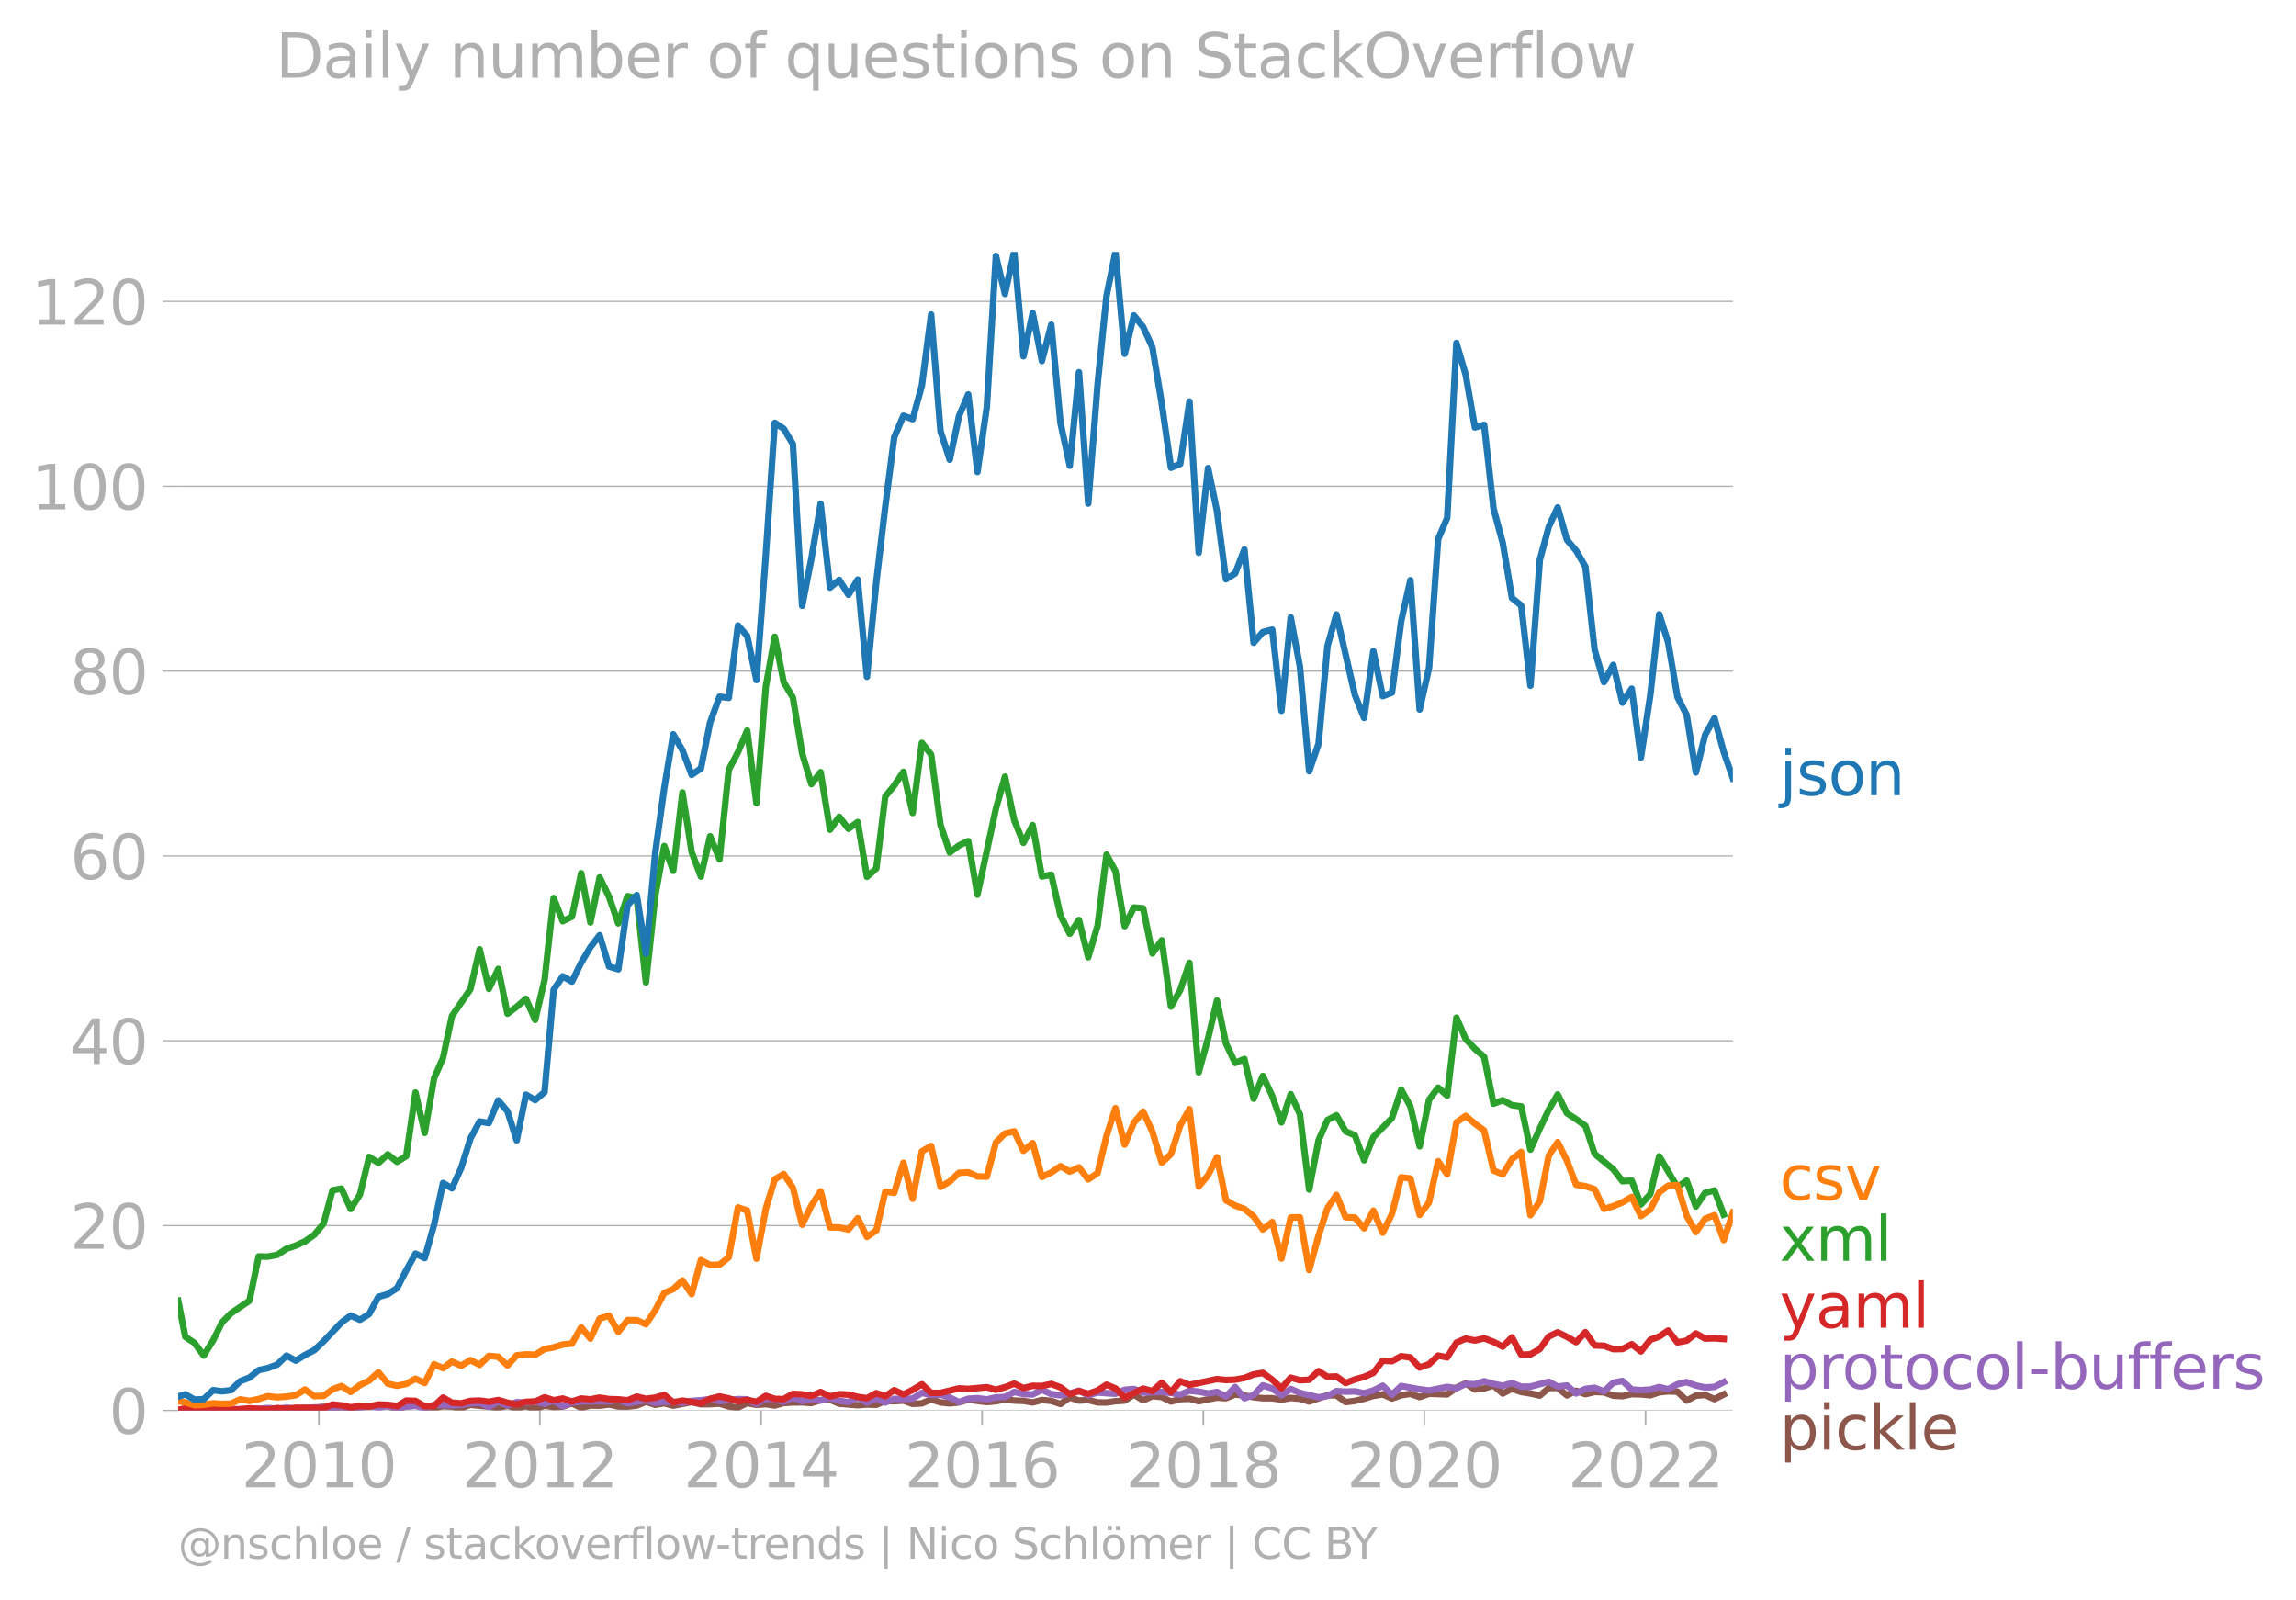 <svg xmlns="http://www.w3.org/2000/svg" xmlns:xlink="http://www.w3.org/1999/xlink" width="703.186" height="489.969" viewBox="0 0 527.39 367.477"><defs><style>*{stroke-linejoin:round;stroke-linecap:butt}</style></defs><g id="figure_1"><path id="patch_1" d="M0 367.477h527.39V0H0v367.477z" style="fill:none"/><g id="axes_1"><path id="patch_2" d="M40.922 323.95h357.12V57.838H40.923V323.95z" style="fill:none"/><g id="matplotlib.axis_1"><g id="xtick_1"><g id="line2d_1"><defs><path id="m8117d3891b" d="M0 0v3.5" style="stroke:#b0b0b0;stroke-width:.4"/></defs><use xlink:href="#m8117d3891b" x="73.252" y="323.95" style="fill:#b0b0b0;stroke:#b0b0b0;stroke-width:.4"/></g><g id="text_1" style="fill:#b0b0b0" transform="matrix(.14 0 0 -.14 55.437 341.588)"><defs><path id="DejaVuSans-32" d="M1228 531h2203V0H469v531q359 372 979 998 621 627 780 809 303 340 423 576 121 236 121 464 0 372-261 606-261 235-680 235-297 0-627-103-329-103-704-313v638q381 153 712 231 332 78 607 78 725 0 1156-363 431-362 431-968 0-288-108-546-107-257-392-607-78-91-497-524-418-433-1181-1211z" transform="scale(.016)"/><path id="DejaVuSans-30" d="M2034 4250q-487 0-733-480-245-479-245-1442 0-959 245-1439 246-480 733-480 491 0 736 480 246 480 246 1439 0 963-246 1442-245 480-736 480zm0 500q785 0 1199-621 414-620 414-1801 0-1178-414-1799Q2819-91 2034-91q-784 0-1198 620-414 621-414 1799 0 1181 414 1801 414 621 1198 621z" transform="scale(.016)"/><path id="DejaVuSans-31" d="M794 531h1031v3560L703 3866v575l1116 225h631V531h1031V0H794v531z" transform="scale(.016)"/></defs><use xlink:href="#DejaVuSans-32"/><use xlink:href="#DejaVuSans-30" x="63.623"/><use xlink:href="#DejaVuSans-31" x="127.246"/><use xlink:href="#DejaVuSans-30" x="190.869"/></g></g><g id="xtick_2"><use xlink:href="#m8117d3891b" id="line2d_2" x="124.006" y="323.95" style="fill:#b0b0b0;stroke:#b0b0b0;stroke-width:.4"/><g id="text_2" style="fill:#b0b0b0" transform="matrix(.14 0 0 -.14 106.191 341.588)"><use xlink:href="#DejaVuSans-32"/><use xlink:href="#DejaVuSans-30" x="63.623"/><use xlink:href="#DejaVuSans-31" x="127.246"/><use xlink:href="#DejaVuSans-32" x="190.869"/></g></g><g id="xtick_3"><use xlink:href="#m8117d3891b" id="line2d_3" x="174.829" y="323.95" style="fill:#b0b0b0;stroke:#b0b0b0;stroke-width:.4"/><g id="text_3" style="fill:#b0b0b0" transform="matrix(.14 0 0 -.14 157.014 341.588)"><defs><path id="DejaVuSans-34" d="M2419 4116 825 1625h1594v2491zm-166 550h794V1625h666v-525h-666V0h-628v1100H313v609l1940 2957z" transform="scale(.016)"/></defs><use xlink:href="#DejaVuSans-32"/><use xlink:href="#DejaVuSans-30" x="63.623"/><use xlink:href="#DejaVuSans-31" x="127.246"/><use xlink:href="#DejaVuSans-34" x="190.869"/></g></g><g id="xtick_4"><use xlink:href="#m8117d3891b" id="line2d_4" x="225.583" y="323.95" style="fill:#b0b0b0;stroke:#b0b0b0;stroke-width:.4"/><g id="text_4" style="fill:#b0b0b0" transform="matrix(.14 0 0 -.14 207.768 341.588)"><defs><path id="DejaVuSans-36" d="M2113 2584q-425 0-674-291-248-290-248-796 0-503 248-796 249-292 674-292t673 292q248 293 248 796 0 506-248 796-248 291-673 291zm1253 1979v-575q-238 112-480 171-242 60-480 60-625 0-955-422-329-422-376-1275 184 272 462 417 279 145 613 145 703 0 1111-427 408-426 408-1160 0-719-425-1154Q2819-91 2113-91q-810 0-1238 620-428 621-428 1799 0 1106 525 1764t1409 658q238 0 480-47t505-140z" transform="scale(.016)"/></defs><use xlink:href="#DejaVuSans-32"/><use xlink:href="#DejaVuSans-30" x="63.623"/><use xlink:href="#DejaVuSans-31" x="127.246"/><use xlink:href="#DejaVuSans-36" x="190.869"/></g></g><g id="xtick_5"><use xlink:href="#m8117d3891b" id="line2d_5" x="276.407" y="323.95" style="fill:#b0b0b0;stroke:#b0b0b0;stroke-width:.4"/><g id="text_5" style="fill:#b0b0b0" transform="matrix(.14 0 0 -.14 258.592 341.588)"><defs><path id="DejaVuSans-38" d="M2034 2216q-450 0-708-241-257-241-257-662 0-422 257-663 258-241 708-241t709 242q260 243 260 662 0 421-258 662-257 241-711 241zm-631 268q-406 100-633 378-226 279-226 679 0 559 398 884 399 325 1092 325 697 0 1094-325t397-884q0-400-227-679-226-278-629-378 456-106 710-416 255-309 255-755 0-679-414-1042Q2806-91 2034-91q-771 0-1186 362-414 363-414 1042 0 446 256 755 257 310 713 416zm-231 997q0-362 226-565 227-203 636-203 407 0 636 203 230 203 230 565 0 363-230 566-229 203-636 203-409 0-636-203-226-203-226-566z" transform="scale(.016)"/></defs><use xlink:href="#DejaVuSans-32"/><use xlink:href="#DejaVuSans-30" x="63.623"/><use xlink:href="#DejaVuSans-31" x="127.246"/><use xlink:href="#DejaVuSans-38" x="190.869"/></g></g><g id="xtick_6"><use xlink:href="#m8117d3891b" id="line2d_6" x="327.161" y="323.95" style="fill:#b0b0b0;stroke:#b0b0b0;stroke-width:.4"/><g id="text_6" style="fill:#b0b0b0" transform="matrix(.14 0 0 -.14 309.346 341.588)"><use xlink:href="#DejaVuSans-32"/><use xlink:href="#DejaVuSans-30" x="63.623"/><use xlink:href="#DejaVuSans-32" x="127.246"/><use xlink:href="#DejaVuSans-30" x="190.869"/></g></g><g id="xtick_7"><use xlink:href="#m8117d3891b" id="line2d_7" x="377.984" y="323.95" style="fill:#b0b0b0;stroke:#b0b0b0;stroke-width:.4"/><g id="text_7" style="fill:#b0b0b0" transform="matrix(.14 0 0 -.14 360.17 341.588)"><use xlink:href="#DejaVuSans-32"/><use xlink:href="#DejaVuSans-30" x="63.623"/><use xlink:href="#DejaVuSans-32" x="127.246"/><use xlink:href="#DejaVuSans-32" x="190.869"/></g></g></g><g id="matplotlib.axis_2"><g id="ytick_1"><path id="line2d_8" d="M40.922 323.95h357.12" clip-path="url(#p82761482a2)" style="fill:none;stroke:#b0b0b0;stroke-width:.3;stroke-linecap:square"/><g id="line2d_9"><defs><path id="m9ad6e33cab" d="M0 0h-3.5" style="stroke:#b0b0b0;stroke-width:.3"/></defs><use xlink:href="#m9ad6e33cab" x="40.922" y="323.95" style="fill:#b0b0b0;stroke:#b0b0b0;stroke-width:.3"/></g><use xlink:href="#DejaVuSans-30" id="text_8" style="fill:#b0b0b0" transform="matrix(.14 0 0 -.14 25.015 329.269)"/></g><g id="ytick_2"><path id="line2d_10" d="M40.922 281.496h357.12" clip-path="url(#p82761482a2)" style="fill:none;stroke:#b0b0b0;stroke-width:.3;stroke-linecap:square"/><use xlink:href="#m9ad6e33cab" id="line2d_11" x="40.922" y="281.496" style="fill:#b0b0b0;stroke:#b0b0b0;stroke-width:.3"/><g id="text_9" style="fill:#b0b0b0" transform="matrix(.14 0 0 -.14 16.108 286.815)"><use xlink:href="#DejaVuSans-32"/><use xlink:href="#DejaVuSans-30" x="63.623"/></g></g><g id="ytick_3"><path id="line2d_12" d="M40.922 239.043h357.12" clip-path="url(#p82761482a2)" style="fill:none;stroke:#b0b0b0;stroke-width:.3;stroke-linecap:square"/><use xlink:href="#m9ad6e33cab" id="line2d_13" x="40.922" y="239.043" style="fill:#b0b0b0;stroke:#b0b0b0;stroke-width:.3"/><g id="text_10" style="fill:#b0b0b0" transform="matrix(.14 0 0 -.14 16.108 244.362)"><use xlink:href="#DejaVuSans-34"/><use xlink:href="#DejaVuSans-30" x="63.623"/></g></g><g id="ytick_4"><path id="line2d_14" d="M40.922 196.59h357.12" clip-path="url(#p82761482a2)" style="fill:none;stroke:#b0b0b0;stroke-width:.3;stroke-linecap:square"/><use xlink:href="#m9ad6e33cab" id="line2d_15" x="40.922" y="196.59" style="fill:#b0b0b0;stroke:#b0b0b0;stroke-width:.3"/><g id="text_11" style="fill:#b0b0b0" transform="matrix(.14 0 0 -.14 16.108 201.909)"><use xlink:href="#DejaVuSans-36"/><use xlink:href="#DejaVuSans-30" x="63.623"/></g></g><g id="ytick_5"><path id="line2d_16" d="M40.922 154.136h357.12" clip-path="url(#p82761482a2)" style="fill:none;stroke:#b0b0b0;stroke-width:.3;stroke-linecap:square"/><use xlink:href="#m9ad6e33cab" id="line2d_17" x="40.922" y="154.136" style="fill:#b0b0b0;stroke:#b0b0b0;stroke-width:.3"/><g id="text_12" style="fill:#b0b0b0" transform="matrix(.14 0 0 -.14 16.108 159.455)"><use xlink:href="#DejaVuSans-38"/><use xlink:href="#DejaVuSans-30" x="63.623"/></g></g><g id="ytick_6"><path id="line2d_18" d="M40.922 111.683h357.12" clip-path="url(#p82761482a2)" style="fill:none;stroke:#b0b0b0;stroke-width:.3;stroke-linecap:square"/><use xlink:href="#m9ad6e33cab" id="line2d_19" x="40.922" y="111.683" style="fill:#b0b0b0;stroke:#b0b0b0;stroke-width:.3"/><g id="text_13" style="fill:#b0b0b0" transform="matrix(.14 0 0 -.14 7.2 117.002)"><use xlink:href="#DejaVuSans-31"/><use xlink:href="#DejaVuSans-30" x="63.623"/><use xlink:href="#DejaVuSans-30" x="127.246"/></g></g><g id="ytick_7"><path id="line2d_20" d="M40.922 69.23h357.12" clip-path="url(#p82761482a2)" style="fill:none;stroke:#b0b0b0;stroke-width:.3;stroke-linecap:square"/><use xlink:href="#m9ad6e33cab" id="line2d_21" x="40.922" y="69.229" style="fill:#b0b0b0;stroke:#b0b0b0;stroke-width:.3"/><g id="text_14" style="fill:#b0b0b0" transform="matrix(.14 0 0 -.14 7.2 74.548)"><use xlink:href="#DejaVuSans-31"/><use xlink:href="#DejaVuSans-32" x="63.623"/><use xlink:href="#DejaVuSans-30" x="127.246"/></g></g></g><path id="line2d_22" d="m40.922 323.817 3.755.062 6.327-.08 2.05-.192 2.121.201 2.12-.132 2.121-.01 2.12.284 2.156-.411 2.12-.014 2.121.288 6.397-.685 2.05.14 2.052.271 2.12.057 2.12-.468 4.242-.068 2.155-.137 2.12.673 2.121-.605 2.12-.173 2.121.379 2.156.137 2.05-.37 2.052.096 2.12.324 2.12-.735 6.397.616 2.12-.377 2.121.514 2.12-.443 2.121.58 2.156-.685 2.085.29 2.086-.084 2.12-.738 2.121 1.012 2.12-.516 2.121.036 2.156-.274 2.12.45 2.12.03 2.121-.242 2.12-.854 2.156.685 2.051-.367 2.051.572 4.241-.821 2.12.502 2.121-.023 2.156-.137 2.12.655 2.12.235 2.121-1.013 2.12.397 2.156-.137 2.051.3 2.051-.574 2.12-.128 2.121-.009 2.12.15 2.121-.698 2.156-.068 2.12.908 4.241.354 2.12-.167 2.156.069 2.051-.898 2.051.076 2.12-.141 2.121.757 2.12-.12 2.121-.907 2.156.685 2.12.221 2.12-.221 2.121-.628 4.276.56 2.086-.206 2.086-.41 2.12.269 2.12.073 2.121.351 2.12-.557 2.156.206 2.12.705 2.121-1.527 2.12.749 2.121-.133 2.156.548 2.05.03 2.052-.304 2.12-.141 2.12-1.365 2.121 1.294 2.12-.952 2.156.206 2.12 1.029 2.121-.55 2.12-.087 2.121.566 4.207-.834 2.05.15 2.121-.872 2.12.255 2.121.381 2.12.235h2.156l2.12.331 2.121-.4 2.12.188 2.121.635 4.207-1.433 2.05-.005 2.121 1.581 2.12-.28 2.121-.498 2.12-.666 2.156-.343 2.12.938 2.121-.732 2.12-.329 2.121.74 2.155-.754 4.172.137 2.12-1.538 2.121-.995 2.12 1.42 2.121-.256 2.155-.685 2.121 1.86 2.12-1.107 2.121.753 2.12.343 2.156.48 2.051-1.732 2.051-.05 2.12 1.738 2.121-1.052 2.12.769 2.121-.496 2.155.069 2.121.78 2.12.11 2.121-.463 2.12.052 2.156.206 2.05-.678 2.052-.212 2.12.066 2.121 2.056 2.12-1.136 2.121-.165 2.155.959 2.121-1.077h0" clip-path="url(#p82761482a2)" style="fill:none;stroke:#8c564b;stroke-width:1.5;stroke-linecap:square"/><path id="line2d_23" d="m40.922 323.817 1.634.133 2.12-.212 4.277-.13 2.05.114 2.052-.115 2.12.13 2.12.007 4.242-.342 2.155.205 2.12-.294 2.121.294 4.241-.342h2.156l2.05.382 2.052-.656 2.12.676 4.241-.779 2.12.377 2.156-.342 2.12.46 2.121-.323 2.12-.172 2.121.514 2.156-.753 4.102.137 2.12-.11 2.12-.37 2.121-.125 2.12.947 2.156-1.232 2.12.922 2.121-.785 2.12.148 2.121-.285 2.156.547 2.085-.762 2.086 1.31 2.12-.88 2.121-.215 4.241-.069 2.156.069 2.12-.423 2.12.833 4.242-.684 2.155.616 2.051-.26 2.051-.014 2.12.217 2.121-.422 2.12-.144 2.121-.267 2.156.48 4.24-.48 2.121.055 2.12 1.04 2.156-1.3 2.051.305 2.051.516 2.12-.986 2.121.85 2.12-.496 2.121.358 2.156-.616 2.12.682 2.12.277 2.121-1.055 2.12 1.192 2.156-.96 2.051.92 2.051-.85 2.12.052 2.121-.121 2.12-1.294 2.121.472 2.156-.068 2.12.657 2.12 1.055 2.121-.772 2.12-.119 2.156.274 2.086-.467 2.086-.08 2.12-1.165 2.12.48 2.121.087 2.12-1.046 2.156.959 2.12.299 2.121-.436 2.12-.626 2.121 1.037 2.156-.617 4.102.274 2.12-.906 2.12-.19 2.121.827 4.276-.142 2.12.213 2.121.404 2.12-.9 2.121.215 2.156.41 2.05-.342 2.052 1.028 2.12-2.16 2.12 2.57 2.121-.73 2.12-2.214 2.156.685 2.12 1.6 2.121-1.463 2.12.897 4.276 1.02 2.052-.323 2.05-1.115 2.121.135 2.12-.066 2.121.42 2.12-.626 2.156-1.095 2.12 2.074 2.121-2.006 4.241.753 2.155.274 4.172-.822 2.12.315 2.121-1 2.12.08 2.121-.696 2.155.617 2.121.433 2.12-.639 2.121.852 2.12-.03 4.207-1.118 2.051 1.118 2.12-.253 2.121 1.828 2.12-1.05 2.121-.251 2.155.822 2.121-1.986 2.12-.411 2.121 1.967 2.12.156 2.156-.137 2.05-.59 2.052.521 2.12-1.152 2.121-.491 2.12.774 2.121.458 2.155-.137 2.121-1.1h0" clip-path="url(#p82761482a2)" style="fill:none;stroke:#9467bd;stroke-width:1.5;stroke-linecap:square"/><path id="line2d_24" d="m40.922 323.817 1.634-.346 2.12.337 6.328-.389 2.05.394 4.242-.342 4.24.273 2.156-.342 2.12.194 2.121-.262 6.397.068 2.05-.817 2.052.2 2.12.457 2.12-.32 2.121.108 2.12-.45 2.156.069 2.12.31 2.121-1.269 2.12.066 2.121 1.235 2.156-.068 2.05-1.93 2.052 1.177 2.12.152 2.12-.563 2.121-.073 2.12.278 2.156-.41 2.12.627 2.121.4 2.12-.612 2.121-.073 2.156-.959 2.085.67 2.086-.396 2.12.687 2.121-.687 2.12.192 2.121-.398 2.156.343 2.12.055 2.12.219 2.121-.856 2.12.513 2.156-.274 2.051-.618 2.051 1.714 2.12-.415 4.242.636 2.12-1.043 2.156-.547 2.12.458 2.12.637 2.121-.283 2.12.42 2.156-1.37 2.051.702 2.051.052 2.12-1.219 2.121.123 2.12.372 2.121-.92 2.156 1.028 2.12-.532 2.12.12 2.121.517 2.12.305 2.156-1.164 2.051.712 2.051-1.396 2.12.977 2.121-1.046 2.12-1.29 2.121 1.975h2.156l4.24-1.027 2.121.114 4.276-.388 2.086.583 2.086-.583 2.12-.815 2.12 1.02 2.121-.525 2.12.046 2.156-.48 2.12.788 2.121 1.54 2.12-.69 2.121.622 2.156-.753 2.05-1.325 2.052.846 2.12 2.095 4.241-2.052 2.12.573 2.156-1.917 2.12 2.193 2.121-2.536 2.12.838 6.328-1.33 2.05.219 2.121-.092 2.12-.388 2.121-.815 2.12-.349 2.156 1.575 2.12 1.958 2.121-2.437 2.12.598 2.121-.119 2.155-1.986 2.052 1.306 2.05-.073 2.121 1.509 2.12-.824 2.121-.592 2.12-.915 2.156-2.807 2.12.114 2.121-1.141 2.12.292 2.121 2.31 2.155-.754 2.086-1.976 2.086.402 2.12-3.378 2.121-.936 2.12.44 2.121-.509 2.155.822 2.121 1.102 2.12-2.13 2.121 3.97 2.12-.066 2.156-1.233 2.051-2.876 2.051-.958 2.12 1.03 2.121 1.23 2.12-2.292 2.121 3.045 2.155.068 2.121.778 2.12-.025 2.121-1.107 2.12 1.655 2.156-2.67 2.05-.754 2.052-1.369 2.12 2.714 2.121-.386 2.12-1.666 2.121 1.187 2.155-.069 2.121.156h0" clip-path="url(#p82761482a2)" style="fill:none;stroke:#d62728;stroke-width:1.5;stroke-linecap:square"/><g id="text_15" style="fill:#1f77b4" transform="matrix(.14 0 0 -.14 408.756 182.65)"><defs><path id="DejaVuSans-6a" d="M603 3500h575V-63q0-668-255-968-254-300-820-300h-219v487H38q328 0 446 152Q603-541 603-63v3563zm0 1363h575v-729H603v729z" transform="scale(.016)"/><path id="DejaVuSans-73" d="M2834 3397v-544q-243 125-506 187-262 63-544 63-428 0-642-131t-214-394q0-200 153-314t616-217l197-44q612-131 870-370t258-667q0-488-386-773Q2250-91 1575-91q-281 0-586 55T347 128v594q319-166 628-249 309-82 613-82 406 0 624 139 219 139 219 392 0 234-158 359-157 125-692 241l-200 47q-534 112-772 345-237 233-237 639 0 494 350 762 350 269 994 269 318 0 599-47 282-46 519-140z" transform="scale(.016)"/><path id="DejaVuSans-6f" d="M1959 3097q-462 0-731-361t-269-989q0-628 267-989 268-361 733-361 460 0 728 362 269 363 269 988 0 622-269 986-268 364-728 364zm0 487q750 0 1178-488 429-487 429-1349 0-859-429-1349Q2709-91 1959-91q-753 0-1180 489-426 490-426 1349 0 862 426 1349 427 488 1180 488z" transform="scale(.016)"/><path id="DejaVuSans-6e" d="M3513 2113V0h-575v2094q0 497-194 743-194 247-581 247-466 0-735-297-269-296-269-809V0H581v3500h578v-544q207 316 486 472 280 156 646 156 603 0 912-373 310-373 310-1098z" transform="scale(.016)"/></defs><use xlink:href="#DejaVuSans-6a"/><use xlink:href="#DejaVuSans-73" x="27.783"/><use xlink:href="#DejaVuSans-6f" x="79.883"/><use xlink:href="#DejaVuSans-6e" x="141.064"/></g><g id="text_16" style="fill:#ff7f0e" transform="matrix(.14 0 0 -.14 408.756 275.58)"><defs><path id="DejaVuSans-63" d="M3122 3366v-538q-244 135-489 202t-495 67q-560 0-870-355-309-354-309-995t309-996q310-354 870-354 250 0 495 67t489 202V134Q2881 22 2623-34q-257-57-548-57-791 0-1257 497-465 497-465 1341 0 856 470 1346 471 491 1290 491 265 0 518-55 253-54 491-163z" transform="scale(.016)"/><path id="DejaVuSans-76" d="M191 3500h609L1894 563l1094 2937h609L2284 0h-781L191 3500z" transform="scale(.016)"/></defs><use xlink:href="#DejaVuSans-63"/><use xlink:href="#DejaVuSans-73" x="54.98"/><use xlink:href="#DejaVuSans-76" x="107.08"/></g><g id="text_17" style="fill:#2ca02c" transform="matrix(.14 0 0 -.14 408.756 289.58)"><defs><path id="DejaVuSans-78" d="M3513 3500 2247 1797 3578 0h-678L1881 1375 863 0H184l1360 1831L300 3500h678l928-1247 928 1247h679z" transform="scale(.016)"/><path id="DejaVuSans-6d" d="M3328 2828q216 388 516 572t706 184q547 0 844-383 297-382 297-1088V0h-578v2094q0 503-179 746-178 244-543 244-447 0-707-297-259-296-259-809V0h-578v2094q0 506-178 748t-550 242q-441 0-701-298-259-298-259-808V0H581v3500h578v-544q197 322 472 475t653 153q382 0 649-194 267-193 395-562z" transform="scale(.016)"/><path id="DejaVuSans-6c" d="M603 4863h575V0H603v4863z" transform="scale(.016)"/></defs><use xlink:href="#DejaVuSans-78"/><use xlink:href="#DejaVuSans-6d" x="59.18"/><use xlink:href="#DejaVuSans-6c" x="156.592"/></g><g id="text_18" style="fill:#d62728" transform="matrix(.14 0 0 -.14 408.756 304.945)"><defs><path id="DejaVuSans-79" d="M2059-325q-243-625-475-815-231-191-618-191H506v481h338q237 0 368 113 132 112 291 531l103 262L191 3500h609L1894 763l1094 2737h609L2059-325z" transform="scale(.016)"/><path id="DejaVuSans-61" d="M2194 1759q-697 0-966-159t-269-544q0-306 202-486 202-179 548-179 479 0 768 339t289 901v128h-572zm1147 238V0h-575v531q-197-318-491-470T1556-91q-537 0-855 302-317 302-317 808 0 590 395 890 396 300 1180 300h807v57q0 397-261 614t-733 217q-300 0-585-72-284-72-546-216v532q315 122 612 182 297 61 578 61 760 0 1135-394 375-393 375-1193z" transform="scale(.016)"/></defs><use xlink:href="#DejaVuSans-79"/><use xlink:href="#DejaVuSans-61" x="59.18"/><use xlink:href="#DejaVuSans-6d" x="120.459"/><use xlink:href="#DejaVuSans-6c" x="217.871"/></g><g id="text_19" style="fill:#9467bd" transform="matrix(.14 0 0 -.14 408.756 318.945)"><defs><path id="DejaVuSans-70" d="M1159 525v-1856H581v4831h578v-531q182 312 458 463 277 152 661 152 638 0 1036-506 399-506 399-1331T3314 415Q2916-91 2278-91q-384 0-661 152-276 152-458 464zm1957 1222q0 634-261 995t-717 361q-457 0-718-361t-261-995q0-634 261-995t718-361q456 0 717 361t261 995z" transform="scale(.016)"/><path id="DejaVuSans-72" d="M2631 2963q-97 56-211 82-114 27-251 27-488 0-749-317t-261-911V0H581v3500h578v-544q182 319 472 473 291 155 707 155 59 0 131-8 72-7 159-23l3-590z" transform="scale(.016)"/><path id="DejaVuSans-74" d="M1172 4494v-994h1184v-447H1172V1153q0-428 117-550t477-122h590V0h-590q-666 0-919 248-253 249-253 905v1900H172v447h422v994h578z" transform="scale(.016)"/><path id="DejaVuSans-2d" d="M313 2009h1684v-512H313v512z" transform="scale(.016)"/><path id="DejaVuSans-62" d="M3116 1747q0 634-261 995t-717 361q-457 0-718-361t-261-995q0-634 261-995t718-361q456 0 717 361t261 995zM1159 2969q182 312 458 463 277 152 661 152 638 0 1036-506 399-506 399-1331T3314 415Q2916-91 2278-91q-384 0-661 152-276 152-458 464V0H581v4863h578V2969z" transform="scale(.016)"/><path id="DejaVuSans-75" d="M544 1381v2119h575V1403q0-497 193-746 194-248 582-248 465 0 735 297 271 297 271 810v1984h575V0h-575v538q-209-319-486-474-276-155-642-155-603 0-916 375-312 375-312 1097zm1447 2203z" transform="scale(.016)"/><path id="DejaVuSans-66" d="M2375 4863v-479h-550q-309 0-430-125-120-125-120-450v-309h947v-447h-947V0H697v3053H147v447h550v244q0 584 272 851 272 268 862 268h544z" transform="scale(.016)"/><path id="DejaVuSans-65" d="M3597 1894v-281H953q38-594 358-905t892-311q331 0 642 81t618 244V178Q3153 47 2828-22t-659-69q-838 0-1327 487-489 488-489 1320 0 859 464 1363 464 505 1252 505 706 0 1117-455 411-454 411-1235zm-575 169q-6 471-264 752-258 282-683 282-481 0-770-272t-333-766l2050 4z" transform="scale(.016)"/></defs><use xlink:href="#DejaVuSans-70"/><use xlink:href="#DejaVuSans-72" x="63.477"/><use xlink:href="#DejaVuSans-6f" x="102.34"/><use xlink:href="#DejaVuSans-74" x="163.521"/><use xlink:href="#DejaVuSans-6f" x="202.73"/><use xlink:href="#DejaVuSans-63" x="263.912"/><use xlink:href="#DejaVuSans-6f" x="318.893"/><use xlink:href="#DejaVuSans-6c" x="380.074"/><use xlink:href="#DejaVuSans-2d" x="407.857"/><use xlink:href="#DejaVuSans-62" x="443.941"/><use xlink:href="#DejaVuSans-75" x="507.418"/><use xlink:href="#DejaVuSans-66" x="570.797"/><use xlink:href="#DejaVuSans-66" x="606.002"/><use xlink:href="#DejaVuSans-65" x="641.207"/><use xlink:href="#DejaVuSans-72" x="702.73"/><use xlink:href="#DejaVuSans-73" x="743.844"/></g><g id="text_20" style="fill:#8c564b" transform="matrix(.14 0 0 -.14 408.756 332.945)"><defs><path id="DejaVuSans-69" d="M603 3500h575V0H603v3500zm0 1363h575v-729H603v729z" transform="scale(.016)"/><path id="DejaVuSans-6b" d="M581 4863h578V1991l1716 1509h734L1753 1863 3688 0h-750L1159 1709V0H581v4863z" transform="scale(.016)"/></defs><use xlink:href="#DejaVuSans-70"/><use xlink:href="#DejaVuSans-69" x="63.477"/><use xlink:href="#DejaVuSans-63" x="91.26"/><use xlink:href="#DejaVuSans-6b" x="146.24"/><use xlink:href="#DejaVuSans-6c" x="204.15"/><use xlink:href="#DejaVuSans-65" x="231.934"/></g><g id="text_21" style="fill:#b0b0b0" transform="matrix(.097 0 0 -.097 40.922 357.986)"><defs><path id="DejaVuSans-40" d="M2381 1678q0-447 222-702 222-254 610-254 384 0 604 256 221 256 221 700 0 438-225 695-225 258-607 258-378 0-602-256-223-256-223-697zm1703-934q-187-241-429-355t-564-114q-538 0-874 389t-336 1014q0 625 337 1015 338 391 873 391 322 0 565-117 244-117 428-354v409h447V722q457 69 714 417 258 349 258 902 0 334-99 628-98 294-298 544-325 409-792 626t-1017 217q-384 0-738-102-353-101-653-301-490-319-767-836-276-517-276-1120 0-497 179-932 180-434 521-765 328-325 759-495 431-171 922-171 403 0 792 136t714 389l281-347q-390-303-851-464t-936-161q-578 0-1091 205-512 205-912 595Q841 78 631 592q-209 514-209 1105 0 569 212 1084 213 516 607 907 403 396 931 607t1119 211q662 0 1229-272 568-271 952-771 234-307 357-666 124-359 124-744 0-822-497-1297T4084 263v481z" transform="scale(.016)"/><path id="DejaVuSans-68" d="M3513 2113V0h-575v2094q0 497-194 743-194 247-581 247-466 0-735-297-269-296-269-809V0H581v4863h578V2956q207 316 486 472 280 156 646 156 603 0 912-373 310-373 310-1098z" transform="scale(.016)"/><path id="DejaVuSans-2f" d="M1625 4666h531L531-594H0l1625 5260z" transform="scale(.016)"/><path id="DejaVuSans-77" d="M269 3500h575l719-2731 715 2731h678l719-2731 716 2731h575L4050 0h-678l-753 2869L1863 0h-679L269 3500z" transform="scale(.016)"/><path id="DejaVuSans-64" d="M2906 2969v1894h575V0h-575v525q-181-312-458-464-276-152-664-152-634 0-1033 506-398 507-398 1332t398 1331q399 506 1033 506 388 0 664-152 277-151 458-463zM947 1747q0-634 261-995t717-361q456 0 718 361 263 361 263 995t-263 995q-262 361-718 361t-717-361q-261-361-261-995z" transform="scale(.016)"/><path id="DejaVuSans-7c" d="M1344 4891v-6400H813v6400h531z" transform="scale(.016)"/><path id="DejaVuSans-4e" d="M628 4666h850L3547 763v3903h612V0h-850L1241 3903V0H628v4666z" transform="scale(.016)"/><path id="DejaVuSans-53" d="M3425 4513v-616q-359 172-678 256-319 85-616 85-515 0-795-200t-280-569q0-310 186-468 186-157 705-254l381-78q706-135 1042-474t336-907q0-679-455-1029Q2797-91 1919-91q-331 0-705 75-373 75-773 222v650q384-215 753-325 369-109 725-109 540 0 834 212 294 213 294 607 0 343-211 537t-692 291l-385 75q-706 140-1022 440-315 300-315 835 0 619 436 975t1201 356q329 0 669-60 341-59 697-177z" transform="scale(.016)"/><path id="DejaVuSans-f6" d="M1959 3097q-462 0-731-361t-269-989q0-628 267-989 268-361 733-361 460 0 728 362 269 363 269 988 0 622-269 986-268 364-728 364zm0 487q750 0 1178-488 429-487 429-1349 0-859-429-1349Q2709-91 1959-91q-753 0-1180 489-426 490-426 1349 0 862 426 1349 427 488 1180 488zm295 1266h634v-631h-634v631zm-1222 0h634v-631h-634v631z" transform="scale(.016)"/><path id="DejaVuSans-43" d="M4122 4306v-665q-319 297-680 443-361 147-767 147-800 0-1225-489t-425-1414q0-922 425-1411t1225-489q406 0 767 147t680 444V359q-331-225-702-338-370-112-782-112-1060 0-1670 648-609 649-609 1771 0 1125 609 1773 610 649 1670 649 418 0 788-111 371-111 696-333z" transform="scale(.016)"/><path id="DejaVuSans-42" d="M1259 2228V519h1013q509 0 754 211 246 211 246 645 0 438-246 645-245 208-754 208H1259zm0 1919V2741h935q462 0 688 173 227 174 227 530 0 353-227 528-226 175-688 175h-935zm-631 519h1613q722 0 1112-300 391-300 391-853 0-429-200-682t-588-315q466-100 724-418 258-317 258-792 0-625-425-966Q3088 0 2303 0H628v4666z" transform="scale(.016)"/><path id="DejaVuSans-59" d="M-13 4666h679l1293-1919 1285 1919h678L2272 2222V0h-634v2222L-13 4666z" transform="scale(.016)"/></defs><use xlink:href="#DejaVuSans-40"/><use xlink:href="#DejaVuSans-6e" x="100"/><use xlink:href="#DejaVuSans-73" x="163.379"/><use xlink:href="#DejaVuSans-63" x="215.479"/><use xlink:href="#DejaVuSans-68" x="270.459"/><use xlink:href="#DejaVuSans-6c" x="333.838"/><use xlink:href="#DejaVuSans-6f" x="361.621"/><use xlink:href="#DejaVuSans-65" x="422.803"/><use xlink:href="#DejaVuSans-20" x="484.326"/><use xlink:href="#DejaVuSans-2f" x="516.113"/><use xlink:href="#DejaVuSans-20" x="549.805"/><use xlink:href="#DejaVuSans-73" x="581.592"/><use xlink:href="#DejaVuSans-74" x="633.691"/><use xlink:href="#DejaVuSans-61" x="672.9"/><use xlink:href="#DejaVuSans-63" x="734.18"/><use xlink:href="#DejaVuSans-6b" x="789.16"/><use xlink:href="#DejaVuSans-6f" x="843.445"/><use xlink:href="#DejaVuSans-76" x="904.627"/><use xlink:href="#DejaVuSans-65" x="963.807"/><use xlink:href="#DejaVuSans-72" x="1025.33"/><use xlink:href="#DejaVuSans-66" x="1066.443"/><use xlink:href="#DejaVuSans-6c" x="1101.648"/><use xlink:href="#DejaVuSans-6f" x="1129.432"/><use xlink:href="#DejaVuSans-77" x="1190.613"/><use xlink:href="#DejaVuSans-2d" x="1272.4"/><use xlink:href="#DejaVuSans-74" x="1308.484"/><use xlink:href="#DejaVuSans-72" x="1347.693"/><use xlink:href="#DejaVuSans-65" x="1386.557"/><use xlink:href="#DejaVuSans-6e" x="1448.08"/><use xlink:href="#DejaVuSans-64" x="1511.459"/><use xlink:href="#DejaVuSans-73" x="1574.936"/><use xlink:href="#DejaVuSans-20" x="1627.035"/><use xlink:href="#DejaVuSans-7c" x="1658.822"/><use xlink:href="#DejaVuSans-20" x="1692.514"/><use xlink:href="#DejaVuSans-4e" x="1724.301"/><use xlink:href="#DejaVuSans-69" x="1799.105"/><use xlink:href="#DejaVuSans-63" x="1826.889"/><use xlink:href="#DejaVuSans-6f" x="1881.869"/><use xlink:href="#DejaVuSans-20" x="1943.051"/><use xlink:href="#DejaVuSans-53" x="1974.838"/><use xlink:href="#DejaVuSans-63" x="2038.314"/><use xlink:href="#DejaVuSans-68" x="2093.295"/><use xlink:href="#DejaVuSans-6c" x="2156.674"/><use xlink:href="#DejaVuSans-f6" x="2184.457"/><use xlink:href="#DejaVuSans-6d" x="2245.639"/><use xlink:href="#DejaVuSans-65" x="2343.051"/><use xlink:href="#DejaVuSans-72" x="2404.574"/><use xlink:href="#DejaVuSans-20" x="2445.688"/><use xlink:href="#DejaVuSans-7c" x="2477.475"/><use xlink:href="#DejaVuSans-20" x="2511.166"/><use xlink:href="#DejaVuSans-43" x="2542.953"/><use xlink:href="#DejaVuSans-43" x="2612.777"/><use xlink:href="#DejaVuSans-20" x="2682.602"/><use xlink:href="#DejaVuSans-42" x="2714.389"/><use xlink:href="#DejaVuSans-59" x="2777.492"/></g><g id="text_22" style="fill:#b0b0b0" transform="matrix(.14 0 0 -.14 63.337 17.838)"><defs><path id="DejaVuSans-44" d="M1259 4147V519h763q966 0 1414 437 448 438 448 1382 0 937-448 1373t-1414 436h-763zm-631 519h1297q1356 0 1990-564 635-564 635-1764 0-1207-638-1773Q3275 0 1925 0H628v4666z" transform="scale(.016)"/><path id="DejaVuSans-71" d="M947 1747q0-634 261-995t717-361q456 0 718 361 263 361 263 995t-263 995q-262 361-718 361t-717-361q-261-361-261-995zM2906 525q-181-312-458-464-276-152-664-152-634 0-1033 506-398 507-398 1332t398 1331q399 506 1033 506 388 0 664-152 277-151 458-463v531h575v-4831h-575V525z" transform="scale(.016)"/><path id="DejaVuSans-4f" d="M2522 4238q-688 0-1093-513-404-512-404-1397 0-881 404-1394 405-512 1093-512 687 0 1089 512 402 513 402 1394 0 885-402 1397-402 513-1089 513zm0 512q981 0 1568-658 588-658 588-1764 0-1103-588-1761Q3503-91 2522-91q-984 0-1574 656-589 657-589 1763t589 1764q590 658 1574 658z" transform="scale(.016)"/></defs><use xlink:href="#DejaVuSans-44"/><use xlink:href="#DejaVuSans-61" x="77.002"/><use xlink:href="#DejaVuSans-69" x="138.281"/><use xlink:href="#DejaVuSans-6c" x="166.064"/><use xlink:href="#DejaVuSans-79" x="193.848"/><use xlink:href="#DejaVuSans-20" x="253.027"/><use xlink:href="#DejaVuSans-6e" x="284.814"/><use xlink:href="#DejaVuSans-75" x="348.193"/><use xlink:href="#DejaVuSans-6d" x="411.572"/><use xlink:href="#DejaVuSans-62" x="508.984"/><use xlink:href="#DejaVuSans-65" x="572.461"/><use xlink:href="#DejaVuSans-72" x="633.984"/><use xlink:href="#DejaVuSans-20" x="675.098"/><use xlink:href="#DejaVuSans-6f" x="706.885"/><use xlink:href="#DejaVuSans-66" x="768.066"/><use xlink:href="#DejaVuSans-20" x="803.271"/><use xlink:href="#DejaVuSans-71" x="835.059"/><use xlink:href="#DejaVuSans-75" x="898.535"/><use xlink:href="#DejaVuSans-65" x="961.914"/><use xlink:href="#DejaVuSans-73" x="1023.438"/><use xlink:href="#DejaVuSans-74" x="1075.537"/><use xlink:href="#DejaVuSans-69" x="1114.746"/><use xlink:href="#DejaVuSans-6f" x="1142.529"/><use xlink:href="#DejaVuSans-6e" x="1203.711"/><use xlink:href="#DejaVuSans-73" x="1267.09"/><use xlink:href="#DejaVuSans-20" x="1319.189"/><use xlink:href="#DejaVuSans-6f" x="1350.977"/><use xlink:href="#DejaVuSans-6e" x="1412.158"/><use xlink:href="#DejaVuSans-20" x="1475.537"/><use xlink:href="#DejaVuSans-53" x="1507.324"/><use xlink:href="#DejaVuSans-74" x="1570.801"/><use xlink:href="#DejaVuSans-61" x="1610.01"/><use xlink:href="#DejaVuSans-63" x="1671.289"/><use xlink:href="#DejaVuSans-6b" x="1726.27"/><use xlink:href="#DejaVuSans-4f" x="1784.18"/><use xlink:href="#DejaVuSans-76" x="1862.891"/><use xlink:href="#DejaVuSans-65" x="1922.07"/><use xlink:href="#DejaVuSans-72" x="1983.594"/><use xlink:href="#DejaVuSans-66" x="2024.707"/><use xlink:href="#DejaVuSans-6c" x="2059.912"/><use xlink:href="#DejaVuSans-6f" x="2087.695"/><use xlink:href="#DejaVuSans-77" x="2148.877"/></g><path id="line2d_25" d="m40.922 298.743 1.634 8.294 2.12 1.417 2.121 2.897 2.156-3.492 2.05-4.15 2.052-2.081 4.24-2.876 2.121-10.18 2.12.046 2.156-.411 2.12-1.404 2.121-.719 2.12-.979 2.121-1.486 2.156-2.602 2.05-7.632 2.052-.38 2.12 4.67 2.12-3.3 2.121-8.657 2.12 1.399 2.156-1.986 2.12 1.719 2.121-1.308 2.12-14.612 2.121 9.271 2.156-12.53 2.05-4.686 2.052-9.625 4.24-6.163 2.121-9.168 2.12 9.1 2.156-4.588 2.12 10.276 2.121-1.58 2.12-1.817 2.121 4.83 2.156-9.176 2.085-18.823 2.086 5.334 2.12-1.056 2.121-9.968 2.12 11.312 2.121-10.353 2.156 4.45 2.12 6.115 2.12-6.251 2.121.45 2.12 19.338 2.156-19.994 2.051-11.313 2.051 5.698 2.12-17.999 2.121 13.685 2.12 5.631 2.121-9.26 2.156 5.273 2.12-20.565 2.12-4.017 2.121-4.969 2.12 16.678 2.156-26.773 2.051-11.445 2.051 10.418 2.12 3.551 2.121 12.814 2.12 7.069 2.121-2.755 2.156 13.215 2.12-2.96 2.12 2.755 2.121-1.552 2.12 12.576 2.156-1.917 2.051-16.522 2.051-2.514 2.12-3.157 2.121 9.457 2.12-16.108 2.121 2.687 2.156 16.16 2.12 6.342 2.12-1.618 2.121-1 2.12 12.298 4.242-19.734 2.086-7.381 2.12 10.006 2.12 5.195 2.121-4.063 2.12 11.8 2.156-.41 2.12 9.412 2.121 4.145 2.12-3.154 2.121 8.564 2.156-7.259 2.05-16.326 2.052 3.796 2.12 12.64 2.12-4.286 2.121.182 2.12 10.362 2.156-3.012 2.12 15.221 2.121-3.786 2.12-6.261 2.121 25.16 2.156-7.807 2.05-8.7 2.052 9.864 2.12 4.478 2.12-.917 2.121 9.125 2.12-5.222 2.156 4.588 2.12 6.082 2.121-6.493 2.12 4.654 2.121 17.257 2.155-11.298 2.052-4.676 2.05-1.076 2.121 3.684 2.12.904 2.121 5.747 2.12-5.336 4.277-4.357 2.12-6.53 2.12 3.841 2.121 9.169 2.155-10.682 2.086-2.798 2.086 1.84 2.12-17.907 2.121 4.896 2.12 2.25 2.121 1.859 2.155 10.75 2.121-.792 2.12 1.134 2.121.281 2.12 9.922 2.156-4.862 2.051-4.287 2.051-3.519 2.12 4.303 2.121 1.38 2.12 1.52 2.121 6.423 4.276 3.554 2.12 2.746 2.121-.128 2.12 5.469 2.156-2.397 2.05-8.662 4.172 7.076 2.121-1.495 2.12 5.953 2.121-3.146 2.155-.547 2.121 5.532h0" clip-path="url(#p82761482a2)" style="fill:none;stroke:#2ca02c;stroke-width:1.5;stroke-linecap:square"/><path id="line2d_26" d="m40.922 321.827 1.634.274 2.12.646 2.121-.098 2.156-.343 2.05.128 2.052-.06 2.12-.971 2.12.356 2.121-.427 2.12-.669 2.156.274 2.12-.171 2.121-.308 2.12-1.32 2.121 1.525 2.156-.068 2.05-1.497 2.052-.763 2.12 1.37 2.12-1.575 2.121-1.043 2.12-1.902 2.156 2.602 2.12.502 2.121-.433 2.12-1.194 2.121.988 2.156-4.314 2.05.91 2.052-1.526 2.12.97 2.12-1.312 2.121 1.1 2.12-2.059 2.156.206 2.12 1.994 2.121-2.337 2.12-.21 2.121.073 2.156-1.3 2.085-.388 2.086-.64 2.12-.221 2.121-3.75 2.12 2.618 2.121-4.604 2.156-.685 2.12 3.732 2.12-2.705 2.121.016 2.12.943 2.156-3.287 2.051-3.912 2.051-.88 2.12-1.991 2.121 3.154 2.12-7.824 2.121 1.114 2.156-.069 2.12-1.682 2.12-11.464 2.121.71 2.12 11.067 2.156-11.504 2.051-6.71 2.051-1.232 2.12 3.142 2.121 8.498 2.12-4.394 2.121-3.275 2.156 8.285 2.12.014 2.12.466 2.121-2.589 2.12 4.3 2.156-1.506 2.051-8.904 2.051.276 2.12-6.902 2.121 8.272 2.12-10.89 2.121-1.23 2.156 9.38 2.12-1.216 2.12-2.001 2.121-.121 2.12.942 2.156.069 2.086-7.875 2.086-2.054 2.12-.493 2.12 4.465 2.121-1.776 2.12 7.801 2.156-1.027 2.12-1.467 2.121 1.262 2.12-.98 2.121 2.76 2.156-1.438 2.05-8.569 2.052-6.358 2.12 8.37 2.12-5.015 2.121-2.556 2.12 4.61 2.156 7.122 2.12-1.968 2.121-6.592 2.12-3.738 2.121 17.775 2.156-2.602 2.05-4.12 2.052 9.872 2.12 1.221 2.12.765 2.121 1.712 2.12 3.013 2.156-1.712 2.12 8.392 2.121-9.42 2.12-.061 2.121 12.113 2.155-7.874 2.052-6.346 2.05-3.035 2.121 5.142 2.12.062 2.121 2.485 2.12-4.06 2.156 5.067 2.12-4.332 2.121-8.404 2.12.267 2.121 8.36 2.155-2.875 2.086-9.445 2.086 3.008 2.12-11.926 2.121-1.495 2.12 1.778 2.121 1.577 2.155 9.176 2.121.922 2.12-3.524 2.121-1.641 2.12 14.514 2.156-3.218 2.051-10.457 2.051-3.101 2.12 4.243 2.121 5.549 2.12.324 2.121.703 2.155 4.519 2.121-.623 2.12-.883 2.121-1.24 2.12 4.39 2.156-1.507 2.05-3.96 2.052-1.518 2.12-.094 2.121 7.01 2.12 3.745 2.121-3.06 2.155-.822 2.121 5.722 2.12-6.338h0" clip-path="url(#p82761482a2)" style="fill:none;stroke:#ff7f0e;stroke-width:1.5;stroke-linecap:square"/><path id="line2d_27" d="m40.922 320.766 1.634-.514 2.12 1.221 2.121-.125 2.156-2.054 2.05.259 2.052-.26 2.12-2.065 2.12-.81 2.121-1.737 2.12-.454 2.156-.822 2.12-2.05 2.121 1.16 2.12-1.301 2.121-1.096 2.156-2.054 4.102-4.314 2.12-1.593 2.12.977 2.121-1.33 2.12-3.942 2.156-.617 2.12-1.385 2.121-4.093 2.12-3.832 2.121 1.025 2.156-7.669 2.05-9.574 2.052 1.22 2.12-4.672 2.12-6.763 2.121-3.921 2.12.36 2.156-5.203 2.12 2.508 2.121 6.667 2.12-10.488 2.121 1.244 2.156-1.849 2.085-23.488 2.086-3.08 2.12 1.206 2.121-4.355 2.12-3.57 2.121-2.73 2.156 7.19 2.12.635 2.12-14.672 2.121-2.38 2.12 13.404 2.156-23.28 2.051-14.727 2.051-12.32 2.12 3.667 2.121 5.645 2.12-1.47 2.121-10.581 2.156-5.89 2.12.268 2.12-16.632 2.121 2.41 2.12 10.12 2.156-28.827 2.051-30.236 2.051 1.34 2.12 3.522 2.121 37.152 2.12-10.83 2.121-12.588 2.156 19.24 2.12-1.77 2.12 3.414 2.121-3.485 2.12 22.315 2.156-21.774 2.051-17.28 2.051-15.93 2.12-4.973 2.121.796 2.12-7.73 2.121-16.304 2.156 26.773 2.12 6.583 2.12-10.006 2.121-4.994 2.12 17.798 2.156-14.927 2.086-34.706 2.086 8.755 2.12-9.68 2.12 23.99 2.121-9.91 2.12 11.006 2.156-8.354 2.12 22.608 2.121 9.78 2.12-21.455 2.121 30.151 2.156-27.389 2.05-20.324 2.052-10.01 2.12 23.327 2.12-8.81 2.121 2.654 2.12 4.672 2.156 12.942 2.12 14.722 2.121-.89 2.12-14.323 2.121 34.727 2.156-19.446 2.05 9.938 2.052 15.603 2.12-1.34 2.12-5.508 2.121 21.428 2.12-2.46 2.156-.549 2.12 18.646 2.121-21.453 2.12 11.335 2.121 23.997 2.155-6.3 2.052-22.468 2.05-7.249 4.242 18.488 2.12 5.277 2.12-15.342 2.156 10.339 2.12-.799 2.121-16.456 2.12-9.37 2.121 29.706 2.155-9.586 2.086-29.55 2.086-4.892 2.12-40.16 2.121 7.293 2.12 12.095 2.121-.592 2.155 19.241 2.121 7.884 2.12 12.658 2.121 1.705 2.12 18.426 2.156-28.895 2.051-7.589 2.051-4.463 2.12 7.45 2.121 2.48 2.12 3.676 2.121 19.125 2.155 7.395 2.121-3.949 2.12 8.673 2.121-3.225 2.12 15.824 2.156-14.379 2.05-18.517 2.052 6.466 2.12 12.517 2.121 4.122 2.12 13.213 2.121-8.625 2.155-3.835 2.121 7.72 2.12 6.112h0" clip-path="url(#p82761482a2)" style="fill:none;stroke:#1f77b4;stroke-width:1.5;stroke-linecap:square"/></g></g><defs><clipPath id="p82761482a2"><path d="M40.922 57.838h357.12V323.95H40.922z"/></clipPath></defs></svg>